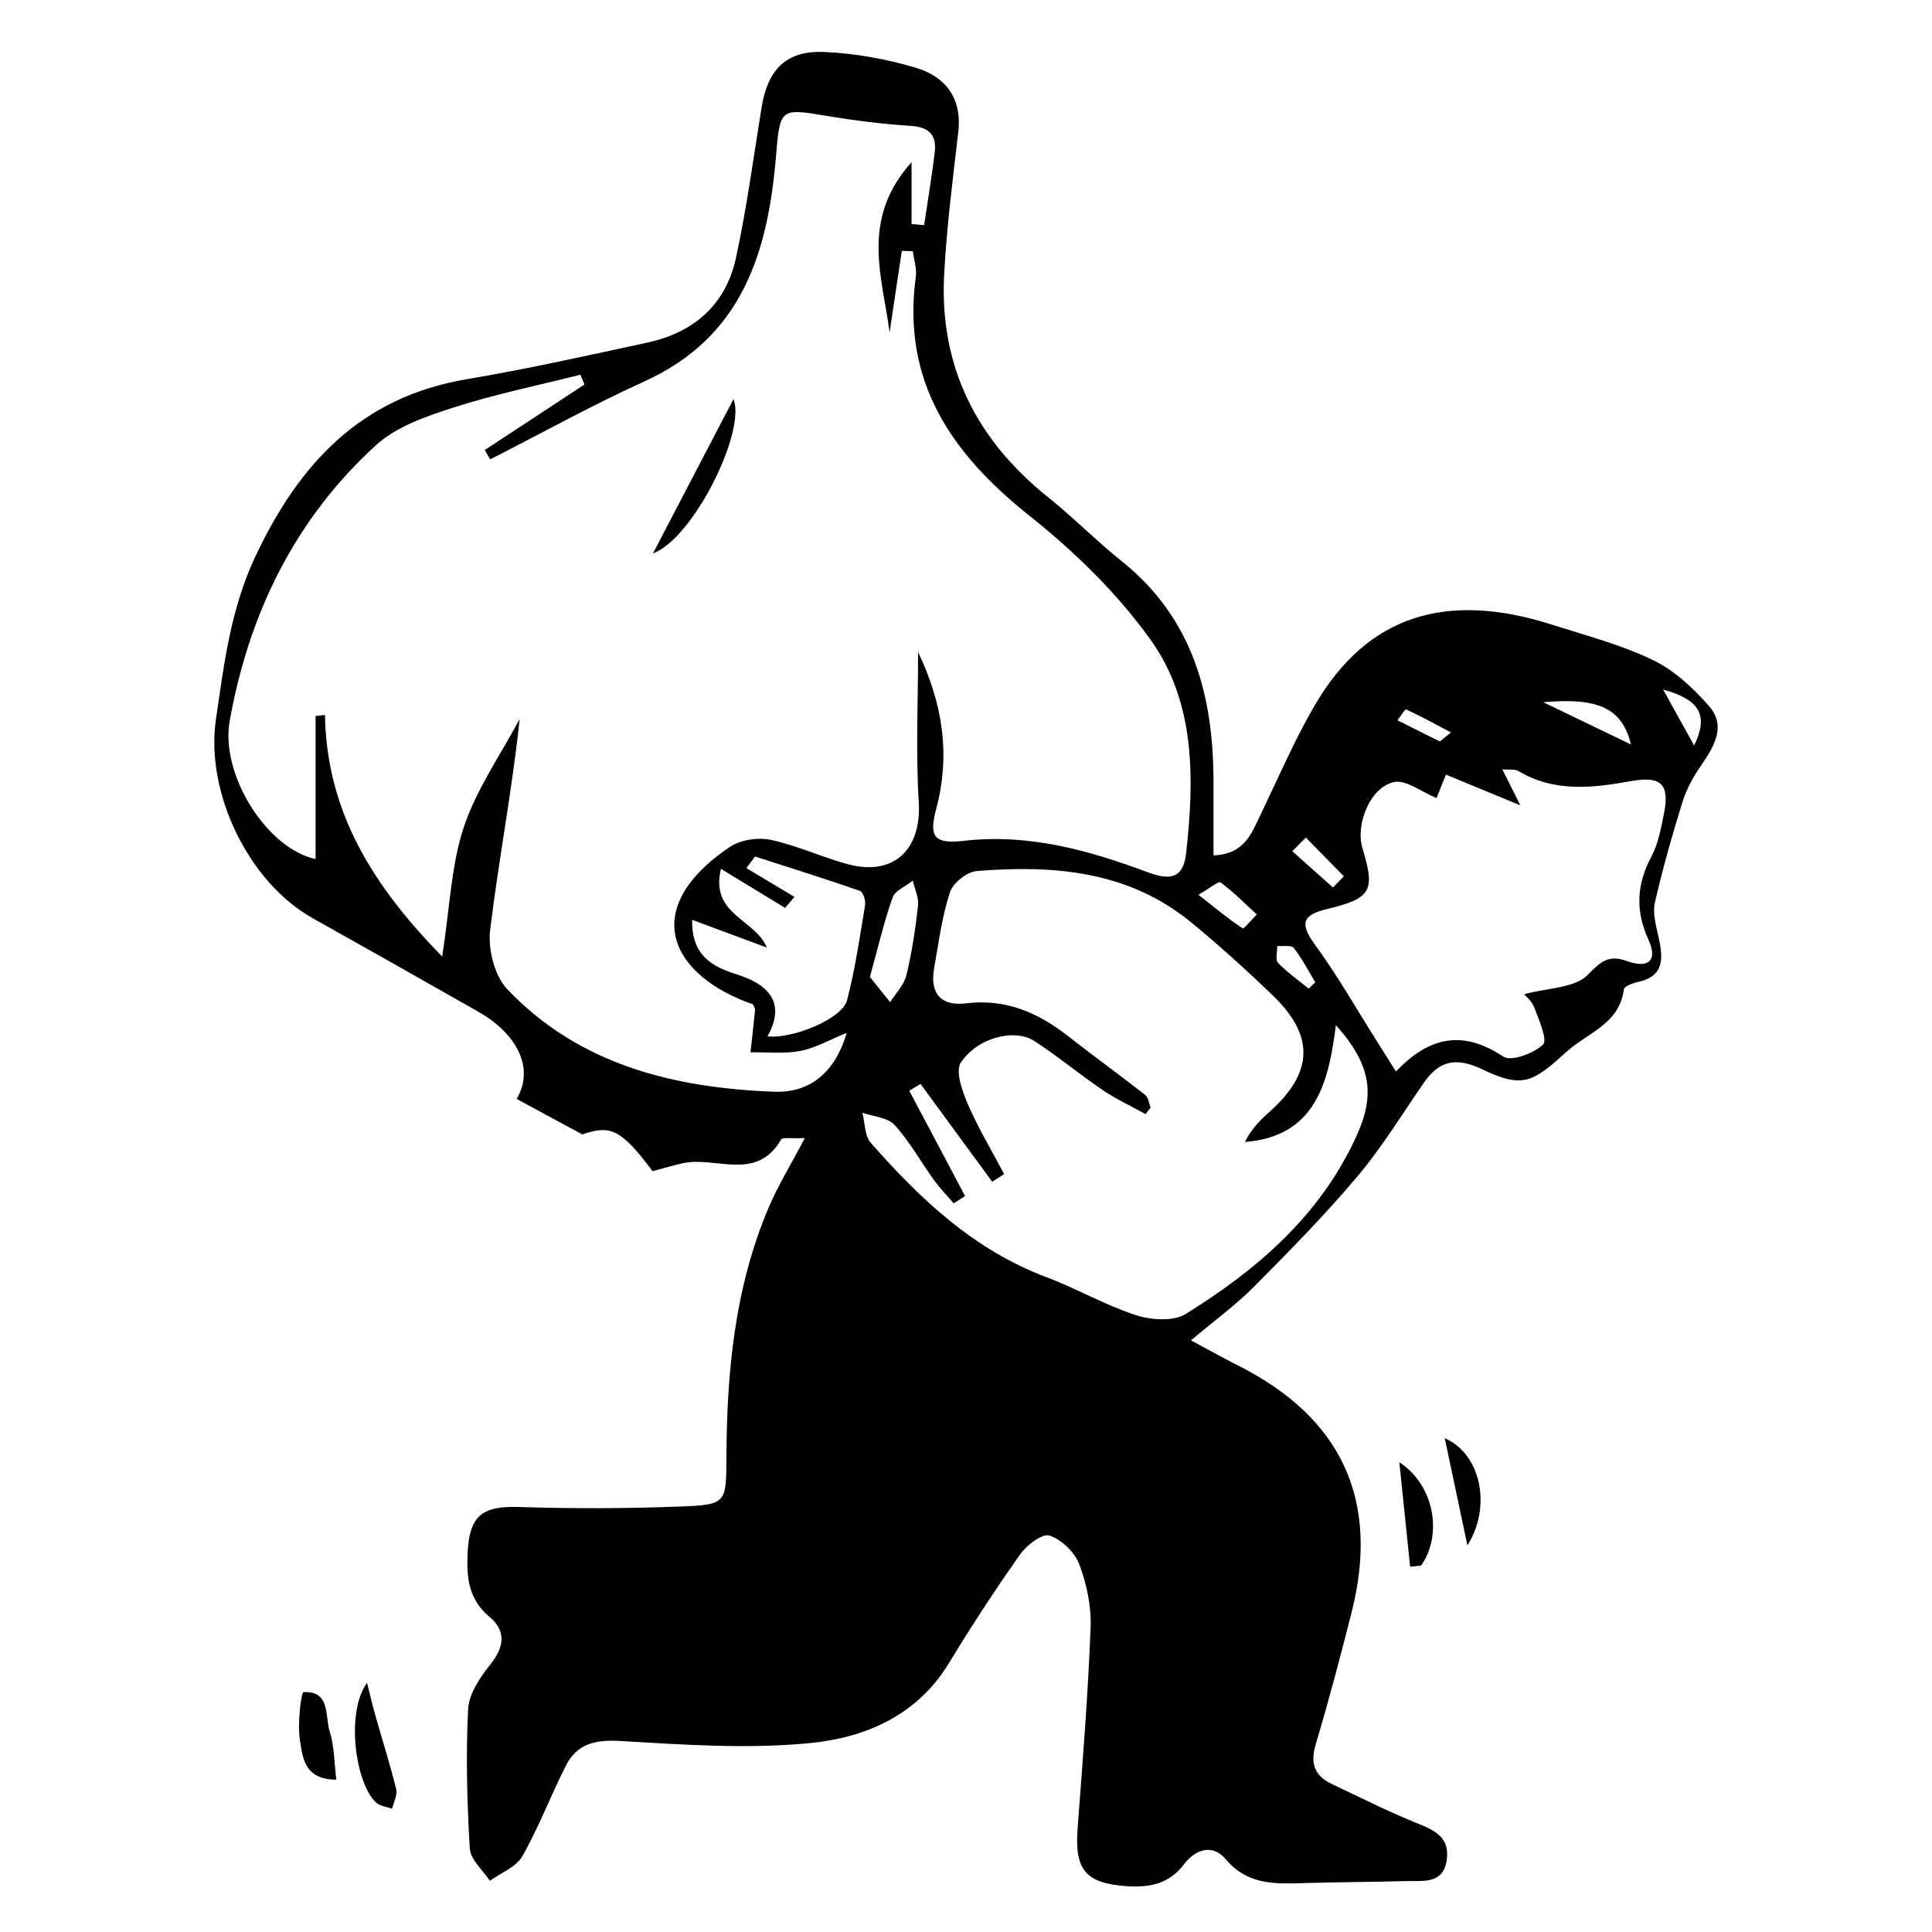 <?xml version="1.0" encoding="UTF-8"?>
<svg id="Layer_1" data-name="Layer 1" xmlns="http://www.w3.org/2000/svg" viewBox="0 0 400 400">
  <path d="M166.66,235.62c-2.9.14-4.65-.2-4.94.3-5.13,8.88-13.63,3.36-20.43,4.93-2.06.47-4.09,1.08-6.17,1.63-6.48-8.6-8.65-9.67-14.56-7.61-4.78-2.59-9.16-4.96-13.59-7.35,3.65-6.15.4-13.31-8.02-18.1-11.39-6.48-22.8-12.93-34.23-19.33-13.29-7.45-22.24-26.02-20.01-41.18,1.69-11.49,3.02-22.8,8.16-33.7,9.07-19.25,21.83-32.98,43.71-36.69,12.58-2.13,25.05-4.9,37.53-7.61,9.59-2.08,16.19-7.88,18.27-17.54,2.22-10.28,3.62-20.74,5.3-31.14,1.26-7.8,5.09-11.81,12.94-11.47,6.4.28,12.91,1.45,19.05,3.29,6.08,1.82,9.55,6.28,8.73,13.3-1.14,9.78-2.39,19.58-2.92,29.4-1.03,19.11,6.69,34.33,21.53,46.21,5.24,4.2,9.98,9.03,15.22,13.22,14.87,11.91,19.07,28.11,19.01,46.11-.01,4.81,0,9.63,0,14.8,6.5-.23,7.91-4.64,9.82-8.59,3.7-7.65,7.04-15.52,11.35-22.81,10.71-18.13,26.84-23.38,48.84-16.38,7.04,2.24,14.29,4.13,20.9,7.31,4.44,2.13,8.42,5.81,11.7,9.58,3.57,4.1,1.08,8.31-1.61,12.21-1.59,2.31-3.03,4.86-3.86,7.51-2.16,6.91-4.14,13.9-5.75,20.96-.5,2.19.23,4.75.74,7.07.94,4.29,1.39,8.15-4.31,9.37-1.05.23-2.76.88-2.85,1.52-.96,7.2-7.42,8.9-11.83,12.88-6.89,6.23-8.99,7.76-17.41,3.71-5.23-2.52-8.85-2.03-12.09,2.62-4.55,6.54-8.7,13.42-13.81,19.48-6.73,7.98-14.08,15.45-21.44,22.87-3.71,3.74-8.03,6.87-13.06,11.11,4.06,2.17,6.89,3.75,9.77,5.21,21.47,10.82,29.38,27.91,23.49,51.12-2.31,9.12-4.71,18.23-7.41,27.24-1.18,3.95-.34,6.55,3.3,8.27,5.66,2.67,11.26,5.51,17.05,7.88,3.72,1.52,7.4,2.77,6.78,7.73-.65,5.17-4.85,4.41-8.34,4.5-7.17.2-14.35.2-21.52.42-5.9.19-11.5.31-15.92-4.95-2.77-3.3-6.31-2.01-8.62,1.03-3.12,4.12-7.17,4.87-11.89,4.55-8.53-.59-10.81-3.39-10.15-12.04,1.06-13.83,2.15-27.66,2.69-41.51.17-4.35-.8-8.98-2.34-13.07-.95-2.51-3.67-5.15-6.18-5.97-1.49-.49-4.73,1.99-6.08,3.91-5.16,7.31-10.07,14.82-14.72,22.48-6.56,10.82-17.25,15.43-28.63,16.56-13.02,1.3-26.33.35-39.46-.42-5.18-.3-8.93.59-11.23,5.11-3.14,6.19-5.6,12.74-9.02,18.76-1.27,2.24-4.43,3.42-6.72,5.08-1.45-2.21-4.01-4.36-4.15-6.65-.58-9.61-.83-19.29-.35-28.9.16-3.17,2.47-6.57,4.59-9.23,2.95-3.68,3.33-6.96-.24-9.94-4.38-3.66-4.7-8.36-4.44-13.41.4-7.57,3.14-9.51,10.65-9.26,11.18.36,22.39.32,33.56-.11,9.42-.36,9.31-.71,9.36-10.37.08-17.59,1.74-34.97,8.68-51.38,1.94-4.6,4.59-8.9,7.56-14.55ZM65.32,148.23c.65-.06,1.31-.13,1.96-.19.35,20.17,10,35.41,24.27,50.01,1.62-10.43,1.87-19.03,4.49-26.84,2.63-7.86,7.6-14.93,11.55-22.34-1.6,15.03-4.37,29.28-6.11,43.66-.48,3.96.89,9.48,3.54,12.27,14.94,15.71,34.59,20.46,55.33,21.23,7.7.29,12.68-4.43,14.96-12.18-3.62,1.46-6.53,3.15-9.65,3.74-3.32.63-6.85.23-10.28.28.32-2.89.66-5.79.94-8.69.04-.4-.25-.82-.4-1.23-16.97-5.91-23.97-19.63-4.84-32.59,2.21-1.49,5.84-2.04,8.48-1.48,5.44,1.15,10.6,3.6,16,5.05,9.51,2.55,15.26-3.09,14.66-12.84-.64-10.33-.14-20.72-.14-31.08,5.03,10.49,6.78,21.15,3.75,32.47-1.63,6.08-.19,7.27,5.87,6.59,13.25-1.5,25.74,1.96,37.89,6.51,4.88,1.83,7.42,1.16,7.99-3.98,1.71-15.4,1.94-31.12-7.35-44.12-6.9-9.66-15.79-18.29-25.12-25.72-16.2-12.9-26.44-27.83-23.5-49.49.23-1.69-.4-3.5-.62-5.26-.76-.02-1.52-.04-2.28-.07-.84,5.63-1.69,11.26-2.53,16.89-1.47-11.51-6.14-23.36,4.55-35.25v12.81c.87.08,1.73.15,2.6.23.75-5.03,1.59-10.05,2.2-15.1.43-3.56-1.18-5.22-4.97-5.46-5.8-.37-11.59-1.1-17.33-2.05-9.44-1.57-9.75-1.73-10.52,7.81-1.64,20.14-6.82,37.87-27.34,47.17-10.84,4.91-21.27,10.72-31.88,16.12-.37-.65-.74-1.3-1.12-1.94,6.88-4.52,13.77-9.05,20.65-13.57-.29-.67-.57-1.35-.86-2.02-8.76,2.21-17.64,4.02-26.22,6.78-5.63,1.81-11.81,3.92-16.04,7.76-16.81,15.3-26.37,34.91-30.34,57.1-2.01,11.22,7.75,26.51,17.78,28.63v-29.64ZM199.81,247.64c-.79.5-1.58,1-2.37,1.5-1.35-1.59-2.82-3.1-4.04-4.78-2.75-3.81-5.05-8-8.18-11.44-1.43-1.57-4.4-1.73-6.67-2.54.54,2.1.44,4.75,1.71,6.2,10.25,11.67,21.39,22.21,36.36,27.83,6.28,2.36,12.17,5.8,18.53,7.87,3.16,1.03,7.78,1.35,10.35-.24,14.8-9.19,27.76-20.31,35.29-36.7,3.92-8.54,3.25-14.77-4.21-23.1-1.52,12.17-4.35,23.05-18.82,24.19,1.2-2.55,3.1-4.48,5.11-6.27,9.01-8.03,9.36-15.65.73-23.98-5.47-5.28-11.12-10.4-16.99-15.22-13.01-10.69-28.5-11.9-44.39-10.62-2.02.16-4.92,2.48-5.55,4.4-1.65,5.07-2.34,10.46-3.27,15.75-.92,5.2,1.41,7.88,6.64,7.24,8.14-1,14.85,1.9,21.06,6.76,5.28,4.14,10.73,8.07,16.01,12.21.66.51.76,1.73,1.12,2.62-.35.45-.71.89-1.06,1.34-2.96-1.64-6.06-3.07-8.84-4.96-4.81-3.26-9.31-7-14.18-10.17-4.05-2.63-11.71-.78-15.21,4.45-1.21,1.81.31,6,1.48,8.71,2.14,4.95,4.95,9.61,7.48,14.39-.82.53-1.65,1.06-2.47,1.59-4.95-6.75-9.9-13.51-14.85-20.26-.77.47-1.55.94-2.32,1.42,3.85,7.27,7.71,14.54,11.56,21.82ZM315.55,205.85c4.95-1.35,10.53-1.28,13.19-4.03,2.79-2.89,4.39-4.17,8.11-2.84,4.23,1.52,6.51.11,4.44-4.43-2.73-5.97-2.46-11.44.61-17.2,1.44-2.7,2.01-5.93,2.62-8.99,1.21-6.01-.67-7.74-6.76-6.65-7.98,1.43-15.91,2.4-23.4-2.08-.74-.44-1.87-.22-3.33-.36,1.18,2.36,2.03,4.05,3.74,7.47-6.12-2.53-10.64-4.4-15.41-6.37-1.01,2.53-1.74,4.33-1.94,4.86-3.29-1.36-6.25-3.78-8.69-3.33-4.94.91-8.18,8.68-6.64,13.75,2.68,8.81,1.85,10.36-7.47,12.59-5.16,1.24-5.44,3.15-2.36,7.36,4.6,6.29,8.47,13.11,12.65,19.71,1.24,1.96,2.47,3.93,4.11,6.53,7.12-7.47,14.06-8.5,22.21-3.09,1.64,1.09,6.3-.64,8.24-2.48.97-.92-.82-5.09-1.79-7.62-.57-1.48-2-2.63-2.13-2.8ZM158.91,214.56c5.12.61,15.46-3.62,16.46-7.46,1.69-6.47,2.65-13.14,3.74-19.75.15-.92-.43-2.68-1.08-2.91-7.19-2.5-14.45-4.77-21.69-7.11-.6.8-1.2,1.6-1.81,2.4,3.32,1.99,6.64,3.97,9.95,5.96-.64.76-1.28,1.52-1.93,2.28-4.18-2.54-8.36-5.08-13.29-8.09-2.29,9.54,7.06,10.34,9.5,16.3-4.95-1.84-9.91-3.68-15.46-5.74-.14,7.3,4.06,9.68,9.22,11.29q11.54,3.61,6.38,12.82ZM180.11,202.28c1.29,1.6,2.73,3.4,4.18,5.2,1.16-1.84,2.88-3.53,3.36-5.53,1.15-4.74,1.88-9.6,2.42-14.45.19-1.66-.69-3.44-1.08-5.16-1.44,1.14-3.65,2.01-4.18,3.47-1.79,5.01-2.98,10.23-4.71,16.47ZM319.53,145.39c5.68,2.74,11.37,5.48,18.15,8.75-1.82-7.5-6.74-9.77-18.15-8.75ZM248.13,185.26c3.68,2.89,6.3,5.08,9.15,6.94.24.16,1.92-1.86,2.93-2.87-2.46-2.26-4.83-4.65-7.5-6.64-.42-.31-2.2,1.19-4.58,2.56ZM350.75,154.34c3.04-6.25,1.19-9.48-6.42-11.58,2.21,3.99,4.06,7.32,6.42,11.58ZM270.35,173.42c-.93.94-1.86,1.88-2.79,2.82,2.81,2.5,5.61,5,8.42,7.51.75-.77,1.5-1.54,2.25-2.32-2.62-2.67-5.25-5.34-7.87-8.02ZM300.41,151.64c-3.62-1.91-6.41-3.45-9.3-4.76-.21-.1-1.17,1.45-1.78,2.24,2.91,1.46,5.82,2.93,8.74,4.37.08.04.33-.25,2.35-1.85ZM270.95,204.68c.45-.44.91-.88,1.36-1.32-1.45-2.4-2.74-4.92-4.46-7.11-.5-.63-2.24-.29-3.41-.39.02,1.19-.44,2.84.16,3.48,1.9,1.99,4.2,3.59,6.34,5.34Z"/>
  <path d="M75.99,348.41c.56,2.21,1.07,4.44,1.69,6.64,1.45,5.13,3.08,10.21,4.35,15.38.3,1.21-.54,2.7-.85,4.06-1.15-.43-2.59-.57-3.39-1.35-4.28-4.14-6.21-18.74-1.79-24.73Z"/>
  <path d="M69.62,368.46c-6.71,0-6.98-4.75-7.54-8.31-.52-3.3.27-9.78.76-9.81,5.62-.3,4.41,4.96,5.43,8.19.96,3.03.92,6.37,1.36,9.93Z"/>
  <path d="M291.95,324.35c-.71-6.82-1.41-13.64-2.23-21.6,7.41,4.8,8.93,15.2,4.49,21.4-.75.07-1.5.14-2.26.21Z"/>
  <path d="M299.12,297.76c7.72,3.41,9.63,14.44,4.69,22.19-1.71-8.12-3.2-15.15-4.69-22.19Z"/>
  <path d="M135.18,114.6c5.46-10.47,10.93-20.95,16.68-31.97,2.64,6.63-8.23,28.78-16.68,31.97Z"/>
</svg>